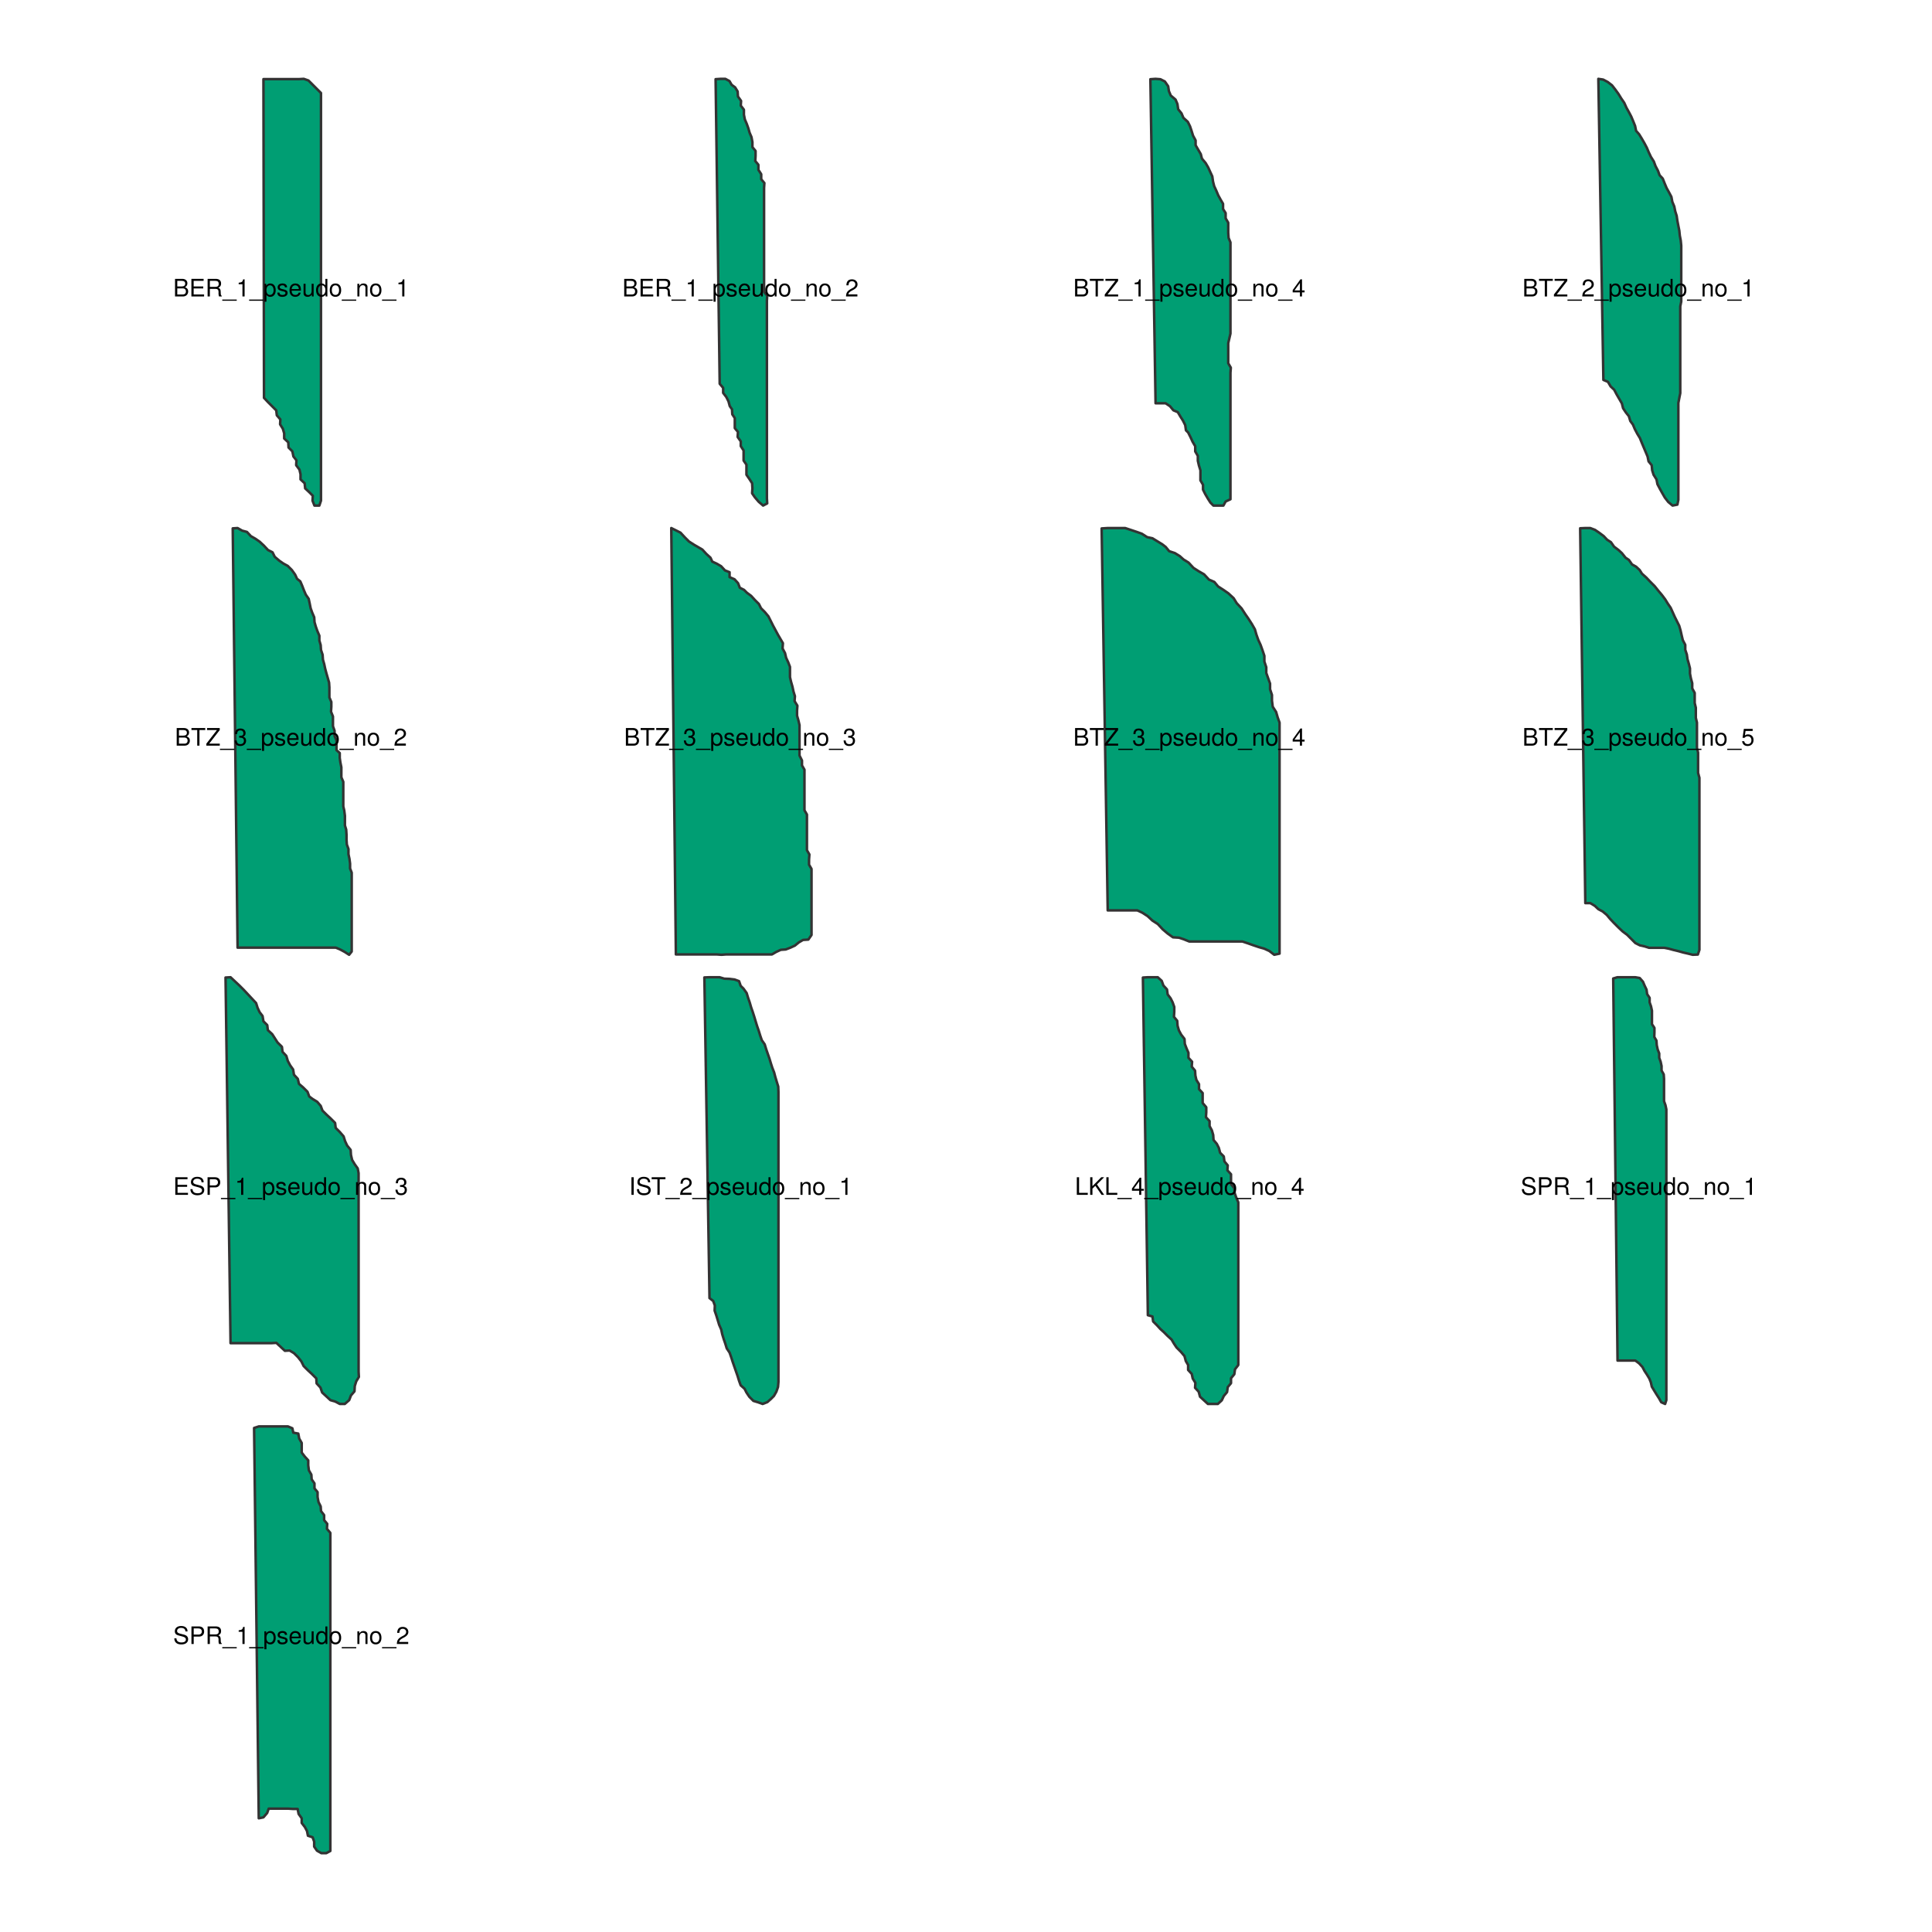 <?xml version="1.0" encoding="UTF-8"?>
<svg xmlns="http://www.w3.org/2000/svg" xmlns:xlink="http://www.w3.org/1999/xlink" width="576pt" height="576pt" viewBox="0 0 576 576" version="1.1">
<defs>
<g>
<symbol overflow="visible" id="glyph0-0">
<path style="stroke:none;" d=""/>
</symbol>
<symbol overflow="visible" id="glyph0-1">
<path style="stroke:none;" d="M 4.484 -1.5 C 4.484 -2.125 4.203 -2.516 3.531 -2.766 C 4 -3 4.25 -3.391 4.25 -3.922 C 4.25 -4.688 3.688 -5.25 2.703 -5.25 L 0.562 -5.25 L 0.562 0 L 2.938 0 C 3.875 0 4.484 -0.641 4.484 -1.5 Z M 3.594 -3.828 C 3.594 -3.297 3.281 -2.984 2.531 -2.984 L 1.234 -2.984 L 1.234 -4.656 L 2.531 -4.656 C 3.281 -4.656 3.594 -4.359 3.594 -3.828 Z M 3.812 -1.484 C 3.812 -0.984 3.516 -0.594 2.875 -0.594 L 1.234 -0.594 L 1.234 -2.406 L 2.875 -2.406 C 3.516 -2.406 3.812 -2 3.812 -1.484 Z M 3.812 -1.484 "/>
</symbol>
<symbol overflow="visible" id="glyph0-2">
<path style="stroke:none;" d="M 4.422 0 L 4.422 -0.594 L 1.312 -0.594 L 1.312 -2.391 L 4.172 -2.391 L 4.172 -2.984 L 1.312 -2.984 L 1.312 -4.656 L 4.281 -4.656 L 4.281 -5.25 L 0.641 -5.25 L 0.641 0 Z M 4.422 0 "/>
</symbol>
<symbol overflow="visible" id="glyph0-3">
<path style="stroke:none;" d="M 4.891 0 L 4.891 -0.172 C 4.641 -0.344 4.578 -0.531 4.578 -1.219 C 4.562 -2.094 4.438 -2.344 3.859 -2.594 C 4.453 -2.875 4.688 -3.25 4.688 -3.844 C 4.688 -4.75 4.125 -5.25 3.094 -5.25 L 0.672 -5.25 L 0.672 0 L 1.344 0 L 1.344 -2.266 L 3.062 -2.266 C 3.656 -2.266 3.938 -1.969 3.938 -1.328 L 3.922 -0.859 C 3.922 -0.531 3.984 -0.219 4.078 0 Z M 3.984 -3.75 C 3.984 -3.141 3.672 -2.859 2.953 -2.859 L 1.344 -2.859 L 1.344 -4.656 L 2.953 -4.656 C 3.703 -4.656 3.984 -4.344 3.984 -3.75 Z M 3.984 -3.75 "/>
</symbol>
<symbol overflow="visible" id="glyph0-4">
<path style="stroke:none;" d="M 4.156 1.281 L 4.156 0.922 L -0.156 0.922 L -0.156 1.281 Z M 4.156 1.281 "/>
</symbol>
<symbol overflow="visible" id="glyph0-5">
<path style="stroke:none;" d="M 2.5 0 L 2.5 -5.109 L 2.078 -5.109 C 1.859 -4.328 1.719 -4.219 0.734 -4.094 L 0.734 -3.641 L 1.859 -3.641 L 1.859 0 Z M 2.5 0 "/>
</symbol>
<symbol overflow="visible" id="glyph0-6">
<path style="stroke:none;" d="M 3.766 -1.844 C 3.766 -3.125 3.141 -3.875 2.141 -3.875 C 1.641 -3.875 1.219 -3.656 0.938 -3.203 L 0.938 -3.781 L 0.391 -3.781 L 0.391 1.562 L 1 1.562 L 1 -0.453 C 1.312 -0.062 1.656 0.109 2.156 0.109 C 3.125 0.109 3.766 -0.641 3.766 -1.844 Z M 3.141 -1.859 C 3.141 -1.016 2.703 -0.453 2.047 -0.453 C 1.406 -0.453 1 -0.969 1 -1.859 C 1 -2.75 1.406 -3.328 2.047 -3.328 C 2.703 -3.328 3.141 -2.766 3.141 -1.859 Z M 3.141 -1.859 "/>
</symbol>
<symbol overflow="visible" id="glyph0-7">
<path style="stroke:none;" d="M 3.312 -1.062 C 3.312 -1.625 2.984 -1.906 2.234 -2.078 L 1.656 -2.219 C 1.172 -2.328 0.969 -2.5 0.969 -2.766 C 0.969 -3.109 1.281 -3.328 1.766 -3.328 C 2.25 -3.328 2.5 -3.125 2.516 -2.719 L 3.156 -2.719 C 3.141 -3.469 2.656 -3.875 1.781 -3.875 C 0.906 -3.875 0.344 -3.422 0.344 -2.734 C 0.344 -2.141 0.641 -1.859 1.531 -1.641 L 2.094 -1.5 C 2.516 -1.406 2.672 -1.281 2.672 -1.016 C 2.672 -0.656 2.328 -0.453 1.797 -0.453 C 1.266 -0.453 0.953 -0.578 0.875 -1.156 L 0.25 -1.156 C 0.281 -0.281 0.766 0.109 1.75 0.109 C 2.703 0.109 3.312 -0.328 3.312 -1.062 Z M 3.312 -1.062 "/>
</symbol>
<symbol overflow="visible" id="glyph0-8">
<path style="stroke:none;" d="M 3.688 -1.719 C 3.688 -2.266 3.656 -2.609 3.547 -2.891 C 3.297 -3.516 2.719 -3.875 2.016 -3.875 C 0.969 -3.875 0.281 -3.109 0.281 -1.859 C 0.281 -0.625 0.938 0.109 2 0.109 C 2.859 0.109 3.469 -0.375 3.609 -1.141 L 3.016 -1.141 C 2.844 -0.641 2.5 -0.453 2.031 -0.453 C 1.391 -0.453 0.922 -0.844 0.922 -1.719 Z M 3.047 -2.25 C 3.047 -2.25 3.047 -2.219 3.047 -2.203 L 0.922 -2.203 C 0.984 -2.875 1.406 -3.328 2.016 -3.328 C 2.594 -3.328 3.047 -2.844 3.047 -2.25 Z M 3.047 -2.25 "/>
</symbol>
<symbol overflow="visible" id="glyph0-9">
<path style="stroke:none;" d="M 3.469 0 L 3.469 -3.781 L 2.875 -3.781 L 2.875 -1.688 C 2.875 -0.922 2.469 -0.422 1.844 -0.422 C 1.375 -0.422 1.062 -0.703 1.062 -1.156 L 1.062 -3.781 L 0.469 -3.781 L 0.469 -0.922 C 0.469 -0.297 0.938 0.109 1.672 0.109 C 2.219 0.109 2.578 -0.094 2.938 -0.578 L 2.938 0 Z M 3.469 0 "/>
</symbol>
<symbol overflow="visible" id="glyph0-10">
<path style="stroke:none;" d="M 3.562 0 L 3.562 -5.25 L 2.969 -5.25 L 2.969 -3.297 C 2.719 -3.688 2.312 -3.875 1.812 -3.875 C 0.828 -3.875 0.188 -3.125 0.188 -1.922 C 0.188 -0.641 0.812 0.109 1.828 0.109 C 2.344 0.109 2.703 -0.094 3.031 -0.547 L 3.031 0 Z M 2.969 -1.875 C 2.969 -1 2.547 -0.453 1.922 -0.453 C 1.25 -0.453 0.812 -1.016 0.812 -1.891 C 0.812 -2.766 1.25 -3.328 1.906 -3.328 C 2.562 -3.328 2.969 -2.75 2.969 -1.875 Z M 2.969 -1.875 "/>
</symbol>
<symbol overflow="visible" id="glyph0-11">
<path style="stroke:none;" d="M 3.672 -1.859 C 3.672 -3.156 3.047 -3.875 1.953 -3.875 C 0.906 -3.875 0.266 -3.156 0.266 -1.891 C 0.266 -0.625 0.891 0.109 1.969 0.109 C 3.031 0.109 3.672 -0.625 3.672 -1.859 Z M 3.047 -1.859 C 3.047 -0.984 2.625 -0.453 1.969 -0.453 C 1.297 -0.453 0.891 -0.969 0.891 -1.891 C 0.891 -2.797 1.297 -3.328 1.969 -3.328 C 2.641 -3.328 3.047 -2.797 3.047 -1.859 Z M 3.047 -1.859 "/>
</symbol>
<symbol overflow="visible" id="glyph0-12">
<path style="stroke:none;" d="M 3.516 0 L 3.516 -2.859 C 3.516 -3.484 3.047 -3.875 2.312 -3.875 C 1.75 -3.875 1.391 -3.672 1.062 -3.141 L 1.062 -3.781 L 0.5 -3.781 L 0.5 0 L 1.109 0 L 1.109 -2.078 C 1.109 -2.859 1.516 -3.359 2.125 -3.359 C 2.609 -3.359 2.906 -3.062 2.906 -2.609 L 2.906 0 Z M 3.516 0 "/>
</symbol>
<symbol overflow="visible" id="glyph0-13">
<path style="stroke:none;" d="M 3.688 -3.609 C 3.688 -4.469 3.016 -5.109 2.047 -5.109 C 1 -5.109 0.391 -4.578 0.359 -3.328 L 1 -3.328 C 1.047 -4.188 1.391 -4.547 2.031 -4.547 C 2.594 -4.547 3.031 -4.141 3.031 -3.594 C 3.031 -3.188 2.797 -2.844 2.344 -2.578 L 1.672 -2.219 C 0.609 -1.609 0.297 -1.125 0.25 0 L 3.641 0 L 3.641 -0.625 L 0.953 -0.625 C 1.016 -1.047 1.25 -1.312 1.875 -1.672 L 2.594 -2.062 C 3.312 -2.453 3.688 -2.984 3.688 -3.609 Z M 3.688 -3.609 "/>
</symbol>
<symbol overflow="visible" id="glyph0-14">
<path style="stroke:none;" d="M 4.266 -4.656 L 4.266 -5.25 L 0.156 -5.25 L 0.156 -4.656 L 1.875 -4.656 L 1.875 0 L 2.547 0 L 2.547 -4.656 Z M 4.266 -4.656 "/>
</symbol>
<symbol overflow="visible" id="glyph0-15">
<path style="stroke:none;" d="M 4.203 0 L 4.203 -0.594 L 1.047 -0.594 L 4.188 -4.641 L 4.188 -5.25 L 0.406 -5.25 L 0.406 -4.656 L 3.359 -4.656 L 0.203 -0.594 L 0.203 0 Z M 4.203 0 "/>
</symbol>
<symbol overflow="visible" id="glyph0-16">
<path style="stroke:none;" d="M 3.75 -1.219 L 3.75 -1.797 L 2.984 -1.797 L 2.984 -5.109 L 2.516 -5.109 L 0.203 -1.891 L 0.203 -1.219 L 2.359 -1.219 L 2.359 0 L 2.984 0 L 2.984 -1.219 Z M 2.359 -1.797 L 0.75 -1.797 L 2.359 -4.031 Z M 2.359 -1.797 "/>
</symbol>
<symbol overflow="visible" id="glyph0-17">
<path style="stroke:none;" d="M 3.641 -1.484 C 3.641 -2.109 3.391 -2.469 2.781 -2.672 C 3.25 -2.859 3.5 -3.188 3.5 -3.703 C 3.5 -4.578 2.906 -5.109 1.938 -5.109 C 0.906 -5.109 0.359 -4.547 0.344 -3.453 L 0.969 -3.453 C 0.984 -4.219 1.297 -4.547 1.938 -4.547 C 2.5 -4.547 2.844 -4.219 2.844 -3.688 C 2.844 -3.141 2.609 -2.906 1.594 -2.906 L 1.594 -2.375 L 1.938 -2.375 C 2.641 -2.375 3 -2.047 3 -1.484 C 3 -0.828 2.594 -0.453 1.938 -0.453 C 1.25 -0.453 0.906 -0.797 0.859 -1.547 L 0.234 -1.547 C 0.312 -0.406 0.875 0.109 1.922 0.109 C 2.969 0.109 3.641 -0.516 3.641 -1.484 Z M 3.641 -1.484 "/>
</symbol>
<symbol overflow="visible" id="glyph0-18">
<path style="stroke:none;" d="M 3.688 -1.688 C 3.688 -2.703 3.031 -3.359 2.047 -3.359 C 1.688 -3.359 1.391 -3.266 1.109 -3.047 L 1.297 -4.375 L 3.422 -4.375 L 3.422 -5 L 0.797 -5 L 0.406 -2.328 L 1 -2.328 C 1.297 -2.672 1.531 -2.797 1.938 -2.797 C 2.609 -2.797 3.047 -2.359 3.047 -1.609 C 3.047 -0.875 2.625 -0.453 1.938 -0.453 C 1.375 -0.453 1.031 -0.734 0.891 -1.312 L 0.25 -1.312 C 0.469 -0.297 1.031 0.109 1.938 0.109 C 2.969 0.109 3.688 -0.609 3.688 -1.688 Z M 3.688 -1.688 "/>
</symbol>
<symbol overflow="visible" id="glyph0-19">
<path style="stroke:none;" d="M 4.469 -1.438 C 4.469 -2.094 4.062 -2.562 3.359 -2.766 L 2.031 -3.109 C 1.406 -3.281 1.172 -3.484 1.172 -3.891 C 1.172 -4.422 1.641 -4.812 2.344 -4.812 C 3.188 -4.812 3.656 -4.438 3.656 -3.75 L 4.297 -3.75 C 4.297 -4.781 3.578 -5.375 2.375 -5.375 C 1.219 -5.375 0.5 -4.75 0.5 -3.797 C 0.5 -3.156 0.844 -2.75 1.531 -2.578 L 2.844 -2.219 C 3.5 -2.047 3.797 -1.781 3.797 -1.375 C 3.797 -0.797 3.375 -0.469 2.469 -0.469 C 1.469 -0.469 0.984 -0.953 0.984 -1.703 L 0.344 -1.703 C 0.344 -0.469 1.188 0.125 2.422 0.125 C 3.75 0.125 4.469 -0.5 4.469 -1.438 Z M 4.469 -1.438 "/>
</symbol>
<symbol overflow="visible" id="glyph0-20">
<path style="stroke:none;" d="M 4.438 -3.703 C 4.438 -4.703 3.859 -5.25 2.828 -5.25 L 0.656 -5.25 L 0.656 0 L 1.328 0 L 1.328 -2.219 L 2.969 -2.219 C 3.844 -2.219 4.438 -2.844 4.438 -3.703 Z M 3.75 -3.734 C 3.75 -3.156 3.359 -2.812 2.719 -2.812 L 1.328 -2.812 L 1.328 -4.656 L 2.719 -4.656 C 3.359 -4.656 3.75 -4.312 3.75 -3.734 Z M 3.75 -3.734 "/>
</symbol>
<symbol overflow="visible" id="glyph0-21">
<path style="stroke:none;" d="M 1.391 0 L 1.391 -5.25 L 0.719 -5.25 L 0.719 0 Z M 1.391 0 "/>
</symbol>
<symbol overflow="visible" id="glyph0-22">
<path style="stroke:none;" d="M 3.844 0 L 3.844 -0.594 L 1.25 -0.594 L 1.25 -5.25 L 0.578 -5.25 L 0.578 0 Z M 3.844 0 "/>
</symbol>
<symbol overflow="visible" id="glyph0-23">
<path style="stroke:none;" d="M 4.734 0 L 2.578 -3.109 L 4.719 -5.25 L 3.859 -5.25 L 1.234 -2.594 L 1.234 -5.25 L 0.562 -5.25 L 0.562 0 L 1.234 0 L 1.234 -1.844 L 2.094 -2.688 L 3.953 0 Z M 4.734 0 "/>
</symbol>
</g>
</defs>
<g id="surface32034">
<rect x="0" y="0" width="576" height="576" style="fill:rgb(100%,100%,100%);fill-opacity:1;stroke:none;"/>
<path style="fill-rule:nonzero;fill:rgb(0%,61.961%,45.098%);fill-opacity:1;stroke-width:0.75;stroke-linecap:round;stroke-linejoin:round;stroke:rgb(20%,20%,20%);stroke-opacity:1;stroke-miterlimit:10;" d="M 78.543 23.59 L 89.031 23.59 L 90.574 23.508 L 91.957 23.996 L 95.695 27.734 L 95.695 149.27 L 95.207 150.73 L 93.746 150.73 L 93.176 149.27 L 93.258 147.805 L 92.039 146.586 L 90.98 145.609 L 90.82 144.066 L 89.598 142.93 L 89.598 141.383 L 89.273 140 L 88.297 138.699 L 88.379 137.238 L 87.484 136.098 L 87.16 134.555 L 86.023 133.418 L 85.941 131.871 L 84.723 130.734 L 84.723 129.188 L 84.316 127.809 L 83.504 126.508 L 83.582 125.043 L 82.527 123.824 L 82.363 122.359 L 79.926 119.922 L 78.707 118.621 Z M 78.543 23.59 "/>
<path style="fill-rule:nonzero;fill:rgb(0%,61.961%,45.098%);fill-opacity:1;stroke-width:0.75;stroke-linecap:round;stroke-linejoin:round;stroke:rgb(20%,20%,20%);stroke-opacity:1;stroke-miterlimit:10;" d="M 213.348 23.602 L 214.848 23.508 L 216.254 23.508 L 217.477 24.164 L 218.133 25.289 L 219.164 26.043 L 219.914 27.262 L 220.008 28.762 L 220.945 30.074 L 220.852 31.484 L 221.789 32.703 L 221.789 34.203 L 222.07 35.609 L 222.637 36.926 L 223.105 38.238 L 223.48 39.551 L 224.043 40.867 L 224.324 42.367 L 224.324 43.867 L 225.262 44.992 L 225.262 46.496 L 225.168 47.996 L 226.105 49.121 L 226.105 50.621 L 226.949 51.938 L 226.949 53.438 L 227.891 54.562 L 227.797 56.066 L 227.797 87.027 L 228.734 88.152 L 228.641 89.652 L 228.641 148.574 L 228.734 150.074 L 227.516 150.73 L 226.199 149.605 L 225.074 148.293 L 224.23 147.074 L 224.324 145.57 L 224.23 144.07 L 223.387 142.758 L 222.543 141.539 L 222.543 138.535 L 221.695 137.316 L 221.695 134.312 L 220.852 133 L 220.852 131.594 L 219.914 130.277 L 220.008 128.777 L 219.07 127.652 L 219.07 124.648 L 218.32 123.523 L 218.227 122.023 L 217.57 121.082 L 217.191 119.676 L 216.535 118.363 L 215.598 117.145 L 215.598 115.641 L 214.566 114.422 Z M 213.348 23.602 "/>
<path style="fill-rule:nonzero;fill:rgb(0%,61.961%,45.098%);fill-opacity:1;stroke-width:0.75;stroke-linecap:round;stroke-linejoin:round;stroke:rgb(20%,20%,20%);stroke-opacity:1;stroke-miterlimit:10;" d="M 342.969 23.617 L 344.516 23.508 L 345.953 23.617 L 347.277 24.281 L 348.273 25.719 L 348.492 27.156 L 349.047 28.48 L 350.484 29.699 L 351.035 31.023 L 351.258 32.57 L 352.25 33.789 L 352.805 35.113 L 354.133 36.328 L 354.793 37.656 L 355.238 38.984 L 355.68 40.418 L 356.453 41.855 L 356.453 43.293 L 357.227 44.621 L 358 45.945 L 358.332 47.273 L 359.438 48.598 L 360.211 49.926 L 360.762 51.141 L 361.426 52.578 L 361.648 54.125 L 361.98 55.453 L 362.641 56.891 L 363.195 58.215 L 363.859 59.43 L 364.633 60.758 L 364.633 62.305 L 365.406 63.52 L 365.406 65.07 L 366.18 66.395 L 366.18 69.379 L 366.289 70.926 L 366.844 72.254 L 366.844 99.445 L 366.512 100.883 L 366.18 102.316 L 366.18 108.289 L 366.953 109.613 L 366.844 111.16 L 366.844 148.852 L 365.406 149.516 L 364.742 150.73 L 361.758 150.73 L 360.875 149.848 L 360.102 148.633 L 359.324 147.305 L 358.664 145.98 L 358.664 144.543 L 357.891 143.215 L 357.891 140.23 L 357.445 138.793 L 357.117 137.359 L 357.117 135.922 L 356.34 134.594 L 356.34 133.047 L 355.566 131.719 L 354.906 130.285 L 354.242 128.957 L 353.578 128.293 L 353.355 126.746 L 352.695 125.418 L 351.922 124.203 L 351.148 122.879 L 349.82 122.324 L 348.824 121.109 L 347.5 120.227 L 344.516 120.227 Z M 342.969 23.617 "/>
<path style="fill-rule:nonzero;fill:rgb(0%,61.961%,45.098%);fill-opacity:1;stroke-width:0.75;stroke-linecap:round;stroke-linejoin:round;stroke:rgb(20%,20%,20%);stroke-opacity:1;stroke-miterlimit:10;" d="M 476.523 23.508 L 477.957 23.723 L 479.316 24.438 L 480.605 25.441 L 481.609 26.73 L 482.539 28.02 L 483.328 29.309 L 484.258 30.672 L 484.902 32.105 L 485.621 33.395 L 486.336 34.754 L 486.91 36.117 L 487.484 37.547 L 487.77 38.98 L 488.699 40.055 L 489.488 41.344 L 490.277 42.707 L 490.992 44.066 L 491.566 45.43 L 492.211 46.789 L 493.07 48.152 L 493.57 49.512 L 494.289 50.871 L 494.789 52.234 L 495.723 53.238 L 496.293 54.668 L 496.867 56.031 L 497.582 57.32 L 498.301 58.68 L 498.586 60.184 L 499.16 61.547 L 499.445 62.98 L 499.875 64.34 L 500.09 65.844 L 500.379 67.348 L 500.664 68.781 L 500.809 70.215 L 501.094 71.719 L 501.238 73.223 L 501.238 89.914 L 500.949 91.348 L 500.949 117.207 L 500.664 118.641 L 500.379 120.145 L 500.379 149.012 L 500.09 150.445 L 498.656 150.73 L 497.367 149.656 L 496.367 148.367 L 495.578 147.008 L 494.863 145.719 L 494.145 144.355 L 493.859 142.922 L 493 141.562 L 492.57 140.203 L 492.426 138.699 L 491.496 137.551 L 491.207 136.117 L 490.637 134.758 L 490.062 133.395 L 489.488 132.035 L 488.914 130.602 L 488.129 129.312 L 487.41 127.953 L 486.84 126.59 L 486.051 125.516 L 485.621 124.082 L 484.762 123.008 L 483.902 121.719 L 483.543 120.285 L 482.754 118.926 L 481.969 117.566 L 481.25 116.203 L 480.176 115.199 L 479.387 113.84 L 478.027 113.266 Z M 476.523 23.508 "/>
<path style="fill-rule:nonzero;fill:rgb(0%,61.961%,45.098%);fill-opacity:1;stroke-width:0.75;stroke-linecap:round;stroke-linejoin:round;stroke:rgb(20%,20%,20%);stroke-opacity:1;stroke-miterlimit:10;" d="M 69.387 157.523 L 70.832 157.43 L 72.18 158.199 L 73.625 158.586 L 74.781 159.836 L 76.133 160.609 L 77.387 161.477 L 78.734 162.73 L 79.891 163.98 L 81.242 164.656 L 81.914 166.008 L 83.266 167.164 L 84.52 168.031 L 85.77 168.703 L 87.023 169.957 L 87.988 171.309 L 88.566 172.559 L 89.531 173.332 L 90.109 174.68 L 90.59 175.934 L 91.168 177.281 L 92.035 178.535 L 92.324 179.887 L 92.613 181.332 L 93.094 182.68 L 93.676 184.031 L 93.77 185.477 L 94.156 186.824 L 94.637 188.172 L 95.215 189.523 L 95.215 190.969 L 95.602 192.316 L 95.699 193.766 L 96.18 195.211 L 96.277 196.656 L 96.66 198.004 L 96.949 199.355 L 97.336 200.801 L 97.723 202.148 L 98.109 203.5 L 98.203 204.945 L 98.203 207.934 L 98.781 209.281 L 98.781 210.727 L 98.688 212.172 L 99.266 213.617 L 99.266 216.512 L 99.746 217.859 L 99.746 219.402 L 100.324 220.75 L 100.324 223.641 L 101.289 224.508 L 101.289 225.957 L 101.48 227.305 L 101.77 228.75 L 101.77 231.738 L 102.348 233.086 L 102.348 240.414 L 102.637 241.664 L 102.832 243.207 L 102.832 246.098 L 103.215 247.352 L 103.312 248.895 L 103.312 250.34 L 103.41 251.785 L 103.891 253.137 L 103.891 254.676 L 104.18 256.027 L 104.371 257.473 L 104.371 258.918 L 104.855 260.172 L 104.855 283.688 L 104.082 284.652 L 102.734 283.785 L 101.48 283.109 L 100.133 282.531 L 70.832 282.531 Z M 69.387 157.523 "/>
<path style="fill-rule:nonzero;fill:rgb(0%,61.961%,45.098%);fill-opacity:1;stroke-width:0.75;stroke-linecap:round;stroke-linejoin:round;stroke:rgb(20%,20%,20%);stroke-opacity:1;stroke-miterlimit:10;" d="M 200.133 157.43 L 201.398 158.059 L 202.871 158.797 L 204.137 160.168 L 205.398 161.43 L 206.875 162.379 L 208.137 163.113 L 209.402 163.852 L 210.562 165.117 L 211.824 166.273 L 212.352 167.434 L 213.719 168.066 L 214.984 168.801 L 216.145 170.066 L 217.512 170.594 L 217.512 172.066 L 218.984 172.699 L 220.039 173.859 L 220.566 175.227 L 221.828 175.859 L 222.672 176.703 L 223.938 177.648 L 225.094 178.914 L 226.254 180.07 L 226.887 181.336 L 228.043 182.492 L 229.098 183.758 L 229.73 185.02 L 230.465 186.496 L 231.203 187.863 L 231.941 189.234 L 232.676 190.496 L 233.414 191.762 L 233.309 193.34 L 234.047 194.711 L 234.363 196.078 L 234.996 197.449 L 235.52 198.816 L 235.52 201.871 L 235.836 203.242 L 236.258 204.715 L 236.574 206.191 L 236.996 207.559 L 236.891 209.035 L 237.734 210.402 L 237.629 211.879 L 237.629 213.352 L 238.051 214.828 L 238.363 216.195 L 238.363 225.254 L 239.102 226.727 L 239.102 228.203 L 239.84 229.465 L 239.84 241.578 L 240.578 242.84 L 240.578 253.477 L 241.312 254.742 L 241.207 256.32 L 241.207 257.797 L 241.945 259.059 L 241.945 278.754 L 240.996 280.125 L 239.418 280.23 L 238.152 280.965 L 236.996 281.914 L 235.625 282.547 L 234.258 283.07 L 232.781 283.176 L 231.414 283.809 L 230.148 284.547 L 216.562 284.547 L 215.09 284.652 L 213.613 284.547 L 201.504 284.547 Z M 200.133 157.43 "/>
<path style="fill-rule:nonzero;fill:rgb(0%,61.961%,45.098%);fill-opacity:1;stroke-width:0.75;stroke-linecap:round;stroke-linejoin:round;stroke:rgb(20%,20%,20%);stroke-opacity:1;stroke-miterlimit:10;" d="M 328.441 157.543 L 330.25 157.43 L 335.453 157.43 L 337.148 157.992 L 338.844 158.559 L 340.43 159.125 L 342.012 160.141 L 343.594 160.48 L 345.066 161.387 L 346.535 162.289 L 347.555 163.082 L 348.57 164.328 L 350.266 164.891 L 351.738 165.797 L 352.867 166.812 L 354.34 167.719 L 355.809 169.301 L 357.391 170.32 L 358.977 171.227 L 360.445 172.809 L 362.027 173.488 L 363.16 174.844 L 364.742 175.863 L 366.211 176.879 L 367.797 178.348 L 368.699 179.82 L 370.172 181.402 L 371.188 182.984 L 372.207 184.457 L 373.223 186.039 L 374.129 187.621 L 374.582 189.207 L 375.145 190.789 L 375.824 192.258 L 376.391 193.844 L 376.957 195.539 L 376.957 197.234 L 377.52 198.93 L 377.52 200.629 L 378.652 203.793 L 378.652 205.492 L 379.219 207.188 L 379.219 208.883 L 379.445 210.691 L 380.461 212.277 L 380.914 213.859 L 381.48 215.441 L 381.48 284.312 L 379.895 284.652 L 378.426 283.52 L 376.957 282.844 L 375.371 282.391 L 373.676 281.824 L 372.094 281.258 L 370.398 280.695 L 354.562 280.695 L 352.867 280.016 L 351.512 279.562 L 349.703 279.449 L 348.117 278.32 L 346.648 277.074 L 345.18 275.492 L 343.594 274.473 L 342.125 273.117 L 340.543 272.098 L 339.07 271.422 L 330.25 271.422 Z M 328.441 157.543 "/>
<path style="fill-rule:nonzero;fill:rgb(0%,61.961%,45.098%);fill-opacity:1;stroke-width:0.75;stroke-linecap:round;stroke-linejoin:round;stroke:rgb(20%,20%,20%);stroke-opacity:1;stroke-miterlimit:10;" d="M 471.102 157.496 L 472.641 157.43 L 474.117 157.43 L 475.52 157.965 L 476.793 158.836 L 478.133 159.84 L 479.137 160.91 L 480.277 161.645 L 481.215 162.984 L 482.551 163.988 L 483.559 164.926 L 484.629 166.266 L 485.633 166.938 L 486.57 168.277 L 487.773 168.945 L 488.848 169.949 L 489.516 171.02 L 490.855 172.227 L 492.062 173.5 L 493.332 174.77 L 494.402 176.109 L 495.477 177.383 L 496.48 178.723 L 497.215 179.926 L 498.086 181.199 L 498.691 182.539 L 499.293 183.879 L 499.961 185.215 L 500.633 186.555 L 501.035 187.961 L 501.367 189.434 L 501.703 190.84 L 502.438 192.246 L 502.438 193.719 L 502.906 195.125 L 503.109 196.531 L 503.512 197.938 L 503.844 199.277 L 503.844 200.816 L 504.113 202.223 L 504.516 203.699 L 504.516 205.238 L 505.25 206.578 L 505.25 209.59 L 505.586 210.996 L 505.586 214.008 L 505.922 215.414 L 505.922 222.98 L 506.258 224.387 L 506.258 230.414 L 506.656 231.887 L 506.656 283.18 L 506.188 284.586 L 504.648 284.652 L 503.309 284.316 L 501.836 283.98 L 500.43 283.582 L 499.023 283.246 L 497.551 282.844 L 496.211 282.578 L 491.66 282.578 L 490.387 282.176 L 488.914 281.84 L 487.574 281.172 L 486.301 279.898 L 485.098 278.691 L 483.758 277.688 L 482.484 276.484 L 481.215 275.211 L 480.008 273.938 L 479.07 272.801 L 477.797 271.73 L 476.527 271.059 L 475.453 270.055 L 474.117 269.25 L 472.641 269.25 Z M 471.102 157.496 "/>
<path style="fill-rule:nonzero;fill:rgb(0%,61.961%,45.098%);fill-opacity:1;stroke-width:0.75;stroke-linecap:round;stroke-linejoin:round;stroke:rgb(20%,20%,20%);stroke-opacity:1;stroke-miterlimit:10;" d="M 67.242 291.438 L 68.734 291.348 L 71.359 293.801 L 72.672 295.113 L 73.984 296.516 L 75.211 297.828 L 76.352 299.055 L 76.789 300.453 L 77.402 301.77 L 78.277 302.906 L 78.539 304.48 L 79.676 305.621 L 79.852 307.109 L 81.164 308.336 L 81.953 309.559 L 82.742 310.785 L 84.055 312.098 L 84.23 313.59 L 85.367 314.812 L 85.805 316.301 L 86.508 317.617 L 87.383 318.84 L 87.645 320.418 L 88.785 321.645 L 89.133 323.133 L 90.445 324.27 L 91.672 325.496 L 92.199 326.898 L 93.25 327.684 L 94.562 328.473 L 95.613 329.699 L 96.137 331.102 L 97.363 332.324 L 98.59 333.465 L 99.902 334.777 L 100.078 336.266 L 101.305 337.492 L 102.441 338.805 L 102.879 340.207 L 103.492 341.52 L 104.543 342.832 L 104.633 344.32 L 104.98 345.809 L 105.77 347.125 L 106.645 348.348 L 106.91 349.75 L 106.91 408.941 L 106.996 410.516 L 106.207 411.828 L 105.77 413.23 L 105.684 414.809 L 104.633 416.031 L 104.105 417.434 L 102.793 418.57 L 101.305 418.57 L 99.992 417.871 L 98.504 417.434 L 97.277 416.297 L 96.051 415.156 L 95.527 413.668 L 94.387 412.441 L 94.301 410.953 L 92.988 409.641 L 91.762 408.504 L 90.535 407.277 L 89.836 405.875 L 88.871 404.648 L 87.645 403.426 L 86.332 402.637 L 84.93 402.723 L 83.707 401.586 L 82.391 400.359 L 80.902 400.445 L 68.734 400.445 Z M 67.242 291.438 "/>
<path style="fill-rule:nonzero;fill:rgb(0%,61.961%,45.098%);fill-opacity:1;stroke-width:0.75;stroke-linecap:round;stroke-linejoin:round;stroke:rgb(20%,20%,20%);stroke-opacity:1;stroke-miterlimit:10;" d="M 210 291.41 L 211.527 291.348 L 214.527 291.348 L 215.934 291.777 L 217.461 291.836 L 218.992 292.02 L 220.336 292.512 L 220.824 293.918 L 221.684 294.773 L 222.602 296.059 L 223.027 297.465 L 223.516 298.871 L 223.945 300.34 L 224.434 301.746 L 224.863 303.09 L 225.289 304.5 L 225.719 305.906 L 226.207 307.312 L 226.637 308.719 L 227.125 310.125 L 227.98 311.348 L 228.41 312.758 L 228.898 314.164 L 229.391 315.57 L 229.816 316.977 L 230.246 318.32 L 230.797 319.73 L 231.164 321.137 L 231.59 322.543 L 232.02 323.949 L 232.082 325.477 L 232.082 412.027 L 231.957 413.496 L 231.469 414.902 L 230.734 416.188 L 229.816 417.105 L 228.777 418.023 L 227.371 418.57 L 226.023 418.082 L 224.617 417.656 L 223.395 416.43 L 222.539 415.148 L 221.988 414.047 L 220.824 413.008 L 220.336 411.66 L 219.91 410.254 L 219.418 408.848 L 218.93 407.441 L 218.441 406.031 L 218.012 404.688 L 217.523 403.281 L 216.668 401.996 L 216.238 400.59 L 215.75 399.184 L 215.32 397.777 L 215.016 396.367 L 214.402 394.961 L 213.977 393.555 L 213.547 392.148 L 213.059 390.742 L 213.117 389.211 L 212.629 387.867 L 211.527 387.012 Z M 210 291.41 "/>
<path style="fill-rule:nonzero;fill:rgb(0%,61.961%,45.098%);fill-opacity:1;stroke-width:0.75;stroke-linecap:round;stroke-linejoin:round;stroke:rgb(20%,20%,20%);stroke-opacity:1;stroke-miterlimit:10;" d="M 340.742 291.445 L 342.219 291.348 L 345.168 291.348 L 346.352 292.43 L 346.844 293.809 L 347.926 294.988 L 348.121 296.465 L 349.008 297.645 L 349.598 298.824 L 350.09 300.203 L 350.09 301.68 L 349.992 303.156 L 350.977 304.336 L 351.074 305.812 L 351.469 307.191 L 352.156 308.469 L 353.141 309.746 L 353.238 311.223 L 353.73 312.504 L 354.32 313.879 L 354.32 315.355 L 355.402 316.535 L 355.305 318.012 L 356.289 319.195 L 356.387 320.668 L 356.684 321.949 L 357.469 323.227 L 357.469 324.703 L 358.551 325.883 L 358.551 328.836 L 359.633 330.117 L 359.633 331.59 L 359.535 333.066 L 360.617 334.246 L 360.617 335.723 L 361.305 337.004 L 361.699 338.379 L 361.797 339.855 L 362.781 341.039 L 363.371 342.219 L 363.766 343.695 L 364.848 344.777 L 365.047 346.254 L 366.031 347.434 L 365.93 348.91 L 367.012 350.09 L 367.012 353.043 L 367.996 354.223 L 368.094 355.699 L 368.586 357.074 L 369.18 358.453 L 369.18 406.961 L 368.195 408.242 L 367.996 409.715 L 367.012 410.898 L 367.012 412.375 L 366.031 413.555 L 365.832 415.031 L 364.848 416.211 L 364.258 417.488 L 363.078 418.57 L 360.125 418.57 L 357.766 416.406 L 357.371 414.93 L 356.289 413.75 L 356.387 412.273 L 355.598 410.996 L 355.305 409.617 L 354.223 408.438 L 354.223 406.961 L 353.535 405.781 L 353.141 404.305 L 352.059 403.027 L 350.777 401.746 L 349.992 400.566 L 349.301 399.387 L 348.121 398.305 L 346.941 397.121 L 345.957 396.238 L 344.973 395.152 L 343.793 393.973 L 343.594 392.496 L 342.219 392.105 Z M 340.742 291.445 "/>
<path style="fill-rule:nonzero;fill:rgb(0%,61.961%,45.098%);fill-opacity:1;stroke-width:0.75;stroke-linecap:round;stroke-linejoin:round;stroke:rgb(20%,20%,20%);stroke-opacity:1;stroke-miterlimit:10;" d="M 480.957 291.719 L 482.203 291.348 L 487.516 291.348 L 488.855 291.578 L 489.828 292.688 L 490.336 293.891 L 490.891 295.043 L 491.074 296.383 L 491.812 297.492 L 491.812 298.832 L 492.23 300.031 L 492.508 301.328 L 492.508 305.344 L 493.246 306.453 L 493.246 307.793 L 493.199 309.133 L 493.848 310.242 L 493.938 311.582 L 494.215 312.875 L 494.676 314.078 L 494.676 315.371 L 495.094 316.523 L 495.371 317.816 L 495.371 319.156 L 496.016 320.312 L 496.109 321.652 L 496.109 328.305 L 496.527 329.461 L 496.801 330.754 L 496.801 417.418 L 496.434 418.57 L 495.277 418.062 L 494.633 416.91 L 493.891 415.754 L 493.152 414.555 L 492.461 413.398 L 492.184 412.152 L 491.723 410.996 L 491.027 409.84 L 490.289 408.73 L 489.688 407.578 L 488.672 406.469 L 487.562 405.637 L 482.25 405.637 Z M 480.957 291.719 "/>
<path style="fill-rule:nonzero;fill:rgb(0%,61.961%,45.098%);fill-opacity:1;stroke-width:0.75;stroke-linecap:round;stroke-linejoin:round;stroke:rgb(20%,20%,20%);stroke-opacity:1;stroke-miterlimit:10;" d="M 75.754 425.73 L 77.145 425.27 L 85.867 425.27 L 87.168 425.824 L 87.445 427.125 L 88.93 427.402 L 89.207 428.887 L 89.949 430.188 L 89.949 433.062 L 90.879 434.27 L 91.898 435.383 L 91.898 436.867 L 92.086 438.352 L 92.828 439.652 L 92.918 441.043 L 93.754 442.25 L 93.754 443.734 L 94.684 444.848 L 94.684 446.332 L 94.961 447.816 L 95.609 449.117 L 95.703 450.508 L 96.633 451.715 L 96.633 453.199 L 97.559 454.312 L 97.469 455.797 L 98.488 457.004 L 98.488 551.844 L 97.281 552.492 L 95.797 552.492 L 94.496 551.75 L 93.664 550.543 L 93.664 549.059 L 93.199 547.758 L 91.805 547.297 L 91.527 545.902 L 90.879 544.695 L 89.949 543.492 L 89.949 542.098 L 89.023 540.801 L 88.742 539.316 L 87.352 539.316 L 85.961 539.223 L 80.113 539.223 L 79.648 540.52 L 78.535 541.82 L 77.145 542.098 Z M 75.754 425.73 "/>
<g style="fill:rgb(0%,0%,0%);fill-opacity:1;">
  <use xlink:href="#glyph0-1" x="51.621" y="88.386"/>
  <use xlink:href="#glyph0-2" x="56.423" y="88.386"/>
  <use xlink:href="#glyph0-3" x="61.225" y="88.386"/>
  <use xlink:href="#glyph0-4" x="66.423" y="88.386"/>
  <use xlink:href="#glyph0-5" x="70.426" y="88.386"/>
  <use xlink:href="#glyph0-4" x="74.429" y="88.386"/>
  <use xlink:href="#glyph0-6" x="78.432" y="88.386"/>
  <use xlink:href="#glyph0-7" x="82.435" y="88.386"/>
  <use xlink:href="#glyph0-8" x="86.034" y="88.386"/>
  <use xlink:href="#glyph0-9" x="90.037" y="88.386"/>
  <use xlink:href="#glyph0-10" x="94.04" y="88.386"/>
  <use xlink:href="#glyph0-11" x="98.043" y="88.386"/>
  <use xlink:href="#glyph0-4" x="102.046" y="88.386"/>
  <use xlink:href="#glyph0-12" x="106.049" y="88.386"/>
  <use xlink:href="#glyph0-11" x="110.052" y="88.386"/>
  <use xlink:href="#glyph0-4" x="114.055" y="88.386"/>
  <use xlink:href="#glyph0-5" x="118.058" y="88.386"/>
</g>
<g style="fill:rgb(0%,0%,0%);fill-opacity:1;">
  <use xlink:href="#glyph0-1" x="185.539" y="88.386"/>
  <use xlink:href="#glyph0-2" x="190.341" y="88.386"/>
  <use xlink:href="#glyph0-3" x="195.143" y="88.386"/>
  <use xlink:href="#glyph0-4" x="200.341" y="88.386"/>
  <use xlink:href="#glyph0-5" x="204.344" y="88.386"/>
  <use xlink:href="#glyph0-4" x="208.347" y="88.386"/>
  <use xlink:href="#glyph0-6" x="212.35" y="88.386"/>
  <use xlink:href="#glyph0-7" x="216.353" y="88.386"/>
  <use xlink:href="#glyph0-8" x="219.952" y="88.386"/>
  <use xlink:href="#glyph0-9" x="223.955" y="88.386"/>
  <use xlink:href="#glyph0-10" x="227.958" y="88.386"/>
  <use xlink:href="#glyph0-11" x="231.961" y="88.386"/>
  <use xlink:href="#glyph0-4" x="235.964" y="88.386"/>
  <use xlink:href="#glyph0-12" x="239.967" y="88.386"/>
  <use xlink:href="#glyph0-11" x="243.97" y="88.386"/>
  <use xlink:href="#glyph0-4" x="247.973" y="88.386"/>
  <use xlink:href="#glyph0-13" x="251.976" y="88.386"/>
</g>
<g style="fill:rgb(0%,0%,0%);fill-opacity:1;">
  <use xlink:href="#glyph0-1" x="319.961" y="88.386"/>
  <use xlink:href="#glyph0-14" x="324.763" y="88.386"/>
  <use xlink:href="#glyph0-15" x="329.161" y="88.386"/>
  <use xlink:href="#glyph0-4" x="333.56" y="88.386"/>
  <use xlink:href="#glyph0-5" x="337.562" y="88.386"/>
  <use xlink:href="#glyph0-4" x="341.565" y="88.386"/>
  <use xlink:href="#glyph0-6" x="345.568" y="88.386"/>
  <use xlink:href="#glyph0-7" x="349.571" y="88.386"/>
  <use xlink:href="#glyph0-8" x="353.171" y="88.386"/>
  <use xlink:href="#glyph0-9" x="357.174" y="88.386"/>
  <use xlink:href="#glyph0-10" x="361.177" y="88.386"/>
  <use xlink:href="#glyph0-11" x="365.18" y="88.386"/>
  <use xlink:href="#glyph0-4" x="369.183" y="88.386"/>
  <use xlink:href="#glyph0-12" x="373.186" y="88.386"/>
  <use xlink:href="#glyph0-11" x="377.188" y="88.386"/>
  <use xlink:href="#glyph0-4" x="381.191" y="88.386"/>
  <use xlink:href="#glyph0-16" x="385.194" y="88.386"/>
</g>
<g style="fill:rgb(0%,0%,0%);fill-opacity:1;">
  <use xlink:href="#glyph0-1" x="453.879" y="88.386"/>
  <use xlink:href="#glyph0-14" x="458.681" y="88.386"/>
  <use xlink:href="#glyph0-15" x="463.079" y="88.386"/>
  <use xlink:href="#glyph0-4" x="467.478" y="88.386"/>
  <use xlink:href="#glyph0-13" x="471.48" y="88.386"/>
  <use xlink:href="#glyph0-4" x="475.483" y="88.386"/>
  <use xlink:href="#glyph0-6" x="479.486" y="88.386"/>
  <use xlink:href="#glyph0-7" x="483.489" y="88.386"/>
  <use xlink:href="#glyph0-8" x="487.089" y="88.386"/>
  <use xlink:href="#glyph0-9" x="491.092" y="88.386"/>
  <use xlink:href="#glyph0-10" x="495.095" y="88.386"/>
  <use xlink:href="#glyph0-11" x="499.098" y="88.386"/>
  <use xlink:href="#glyph0-4" x="503.101" y="88.386"/>
  <use xlink:href="#glyph0-12" x="507.104" y="88.386"/>
  <use xlink:href="#glyph0-11" x="511.106" y="88.386"/>
  <use xlink:href="#glyph0-4" x="515.109" y="88.386"/>
  <use xlink:href="#glyph0-5" x="519.112" y="88.386"/>
</g>
<g style="fill:rgb(0%,0%,0%);fill-opacity:1;">
  <use xlink:href="#glyph0-1" x="52.121" y="222.304"/>
  <use xlink:href="#glyph0-14" x="56.923" y="222.304"/>
  <use xlink:href="#glyph0-15" x="61.321" y="222.304"/>
  <use xlink:href="#glyph0-4" x="65.72" y="222.304"/>
  <use xlink:href="#glyph0-17" x="69.723" y="222.304"/>
  <use xlink:href="#glyph0-4" x="73.726" y="222.304"/>
  <use xlink:href="#glyph0-6" x="77.729" y="222.304"/>
  <use xlink:href="#glyph0-7" x="81.731" y="222.304"/>
  <use xlink:href="#glyph0-8" x="85.331" y="222.304"/>
  <use xlink:href="#glyph0-9" x="89.334" y="222.304"/>
  <use xlink:href="#glyph0-10" x="93.337" y="222.304"/>
  <use xlink:href="#glyph0-11" x="97.34" y="222.304"/>
  <use xlink:href="#glyph0-4" x="101.343" y="222.304"/>
  <use xlink:href="#glyph0-12" x="105.346" y="222.304"/>
  <use xlink:href="#glyph0-11" x="109.349" y="222.304"/>
  <use xlink:href="#glyph0-4" x="113.352" y="222.304"/>
  <use xlink:href="#glyph0-13" x="117.354" y="222.304"/>
</g>
<g style="fill:rgb(0%,0%,0%);fill-opacity:1;">
  <use xlink:href="#glyph0-1" x="186.039" y="222.304"/>
  <use xlink:href="#glyph0-14" x="190.841" y="222.304"/>
  <use xlink:href="#glyph0-15" x="195.239" y="222.304"/>
  <use xlink:href="#glyph0-4" x="199.638" y="222.304"/>
  <use xlink:href="#glyph0-17" x="203.641" y="222.304"/>
  <use xlink:href="#glyph0-4" x="207.644" y="222.304"/>
  <use xlink:href="#glyph0-6" x="211.646" y="222.304"/>
  <use xlink:href="#glyph0-7" x="215.649" y="222.304"/>
  <use xlink:href="#glyph0-8" x="219.249" y="222.304"/>
  <use xlink:href="#glyph0-9" x="223.252" y="222.304"/>
  <use xlink:href="#glyph0-10" x="227.255" y="222.304"/>
  <use xlink:href="#glyph0-11" x="231.258" y="222.304"/>
  <use xlink:href="#glyph0-4" x="235.261" y="222.304"/>
  <use xlink:href="#glyph0-12" x="239.264" y="222.304"/>
  <use xlink:href="#glyph0-11" x="243.267" y="222.304"/>
  <use xlink:href="#glyph0-4" x="247.27" y="222.304"/>
  <use xlink:href="#glyph0-17" x="251.272" y="222.304"/>
</g>
<g style="fill:rgb(0%,0%,0%);fill-opacity:1;">
  <use xlink:href="#glyph0-1" x="319.961" y="222.304"/>
  <use xlink:href="#glyph0-14" x="324.763" y="222.304"/>
  <use xlink:href="#glyph0-15" x="329.161" y="222.304"/>
  <use xlink:href="#glyph0-4" x="333.56" y="222.304"/>
  <use xlink:href="#glyph0-17" x="337.562" y="222.304"/>
  <use xlink:href="#glyph0-4" x="341.565" y="222.304"/>
  <use xlink:href="#glyph0-6" x="345.568" y="222.304"/>
  <use xlink:href="#glyph0-7" x="349.571" y="222.304"/>
  <use xlink:href="#glyph0-8" x="353.171" y="222.304"/>
  <use xlink:href="#glyph0-9" x="357.174" y="222.304"/>
  <use xlink:href="#glyph0-10" x="361.177" y="222.304"/>
  <use xlink:href="#glyph0-11" x="365.18" y="222.304"/>
  <use xlink:href="#glyph0-4" x="369.183" y="222.304"/>
  <use xlink:href="#glyph0-12" x="373.186" y="222.304"/>
  <use xlink:href="#glyph0-11" x="377.188" y="222.304"/>
  <use xlink:href="#glyph0-4" x="381.191" y="222.304"/>
  <use xlink:href="#glyph0-16" x="385.194" y="222.304"/>
</g>
<g style="fill:rgb(0%,0%,0%);fill-opacity:1;">
  <use xlink:href="#glyph0-1" x="453.879" y="222.304"/>
  <use xlink:href="#glyph0-14" x="458.681" y="222.304"/>
  <use xlink:href="#glyph0-15" x="463.079" y="222.304"/>
  <use xlink:href="#glyph0-4" x="467.478" y="222.304"/>
  <use xlink:href="#glyph0-17" x="471.48" y="222.304"/>
  <use xlink:href="#glyph0-4" x="475.483" y="222.304"/>
  <use xlink:href="#glyph0-6" x="479.486" y="222.304"/>
  <use xlink:href="#glyph0-7" x="483.489" y="222.304"/>
  <use xlink:href="#glyph0-8" x="487.089" y="222.304"/>
  <use xlink:href="#glyph0-9" x="491.092" y="222.304"/>
  <use xlink:href="#glyph0-10" x="495.095" y="222.304"/>
  <use xlink:href="#glyph0-11" x="499.098" y="222.304"/>
  <use xlink:href="#glyph0-4" x="503.101" y="222.304"/>
  <use xlink:href="#glyph0-12" x="507.104" y="222.304"/>
  <use xlink:href="#glyph0-11" x="511.106" y="222.304"/>
  <use xlink:href="#glyph0-4" x="515.109" y="222.304"/>
  <use xlink:href="#glyph0-18" x="519.112" y="222.304"/>
</g>
<g style="fill:rgb(0%,0%,0%);fill-opacity:1;">
  <use xlink:href="#glyph0-2" x="51.621" y="356.226"/>
  <use xlink:href="#glyph0-19" x="56.423" y="356.226"/>
  <use xlink:href="#glyph0-20" x="61.225" y="356.226"/>
  <use xlink:href="#glyph0-4" x="66.026" y="356.226"/>
  <use xlink:href="#glyph0-5" x="70.029" y="356.226"/>
  <use xlink:href="#glyph0-4" x="74.032" y="356.226"/>
  <use xlink:href="#glyph0-6" x="78.035" y="356.226"/>
  <use xlink:href="#glyph0-7" x="82.038" y="356.226"/>
  <use xlink:href="#glyph0-8" x="85.638" y="356.226"/>
  <use xlink:href="#glyph0-9" x="89.641" y="356.226"/>
  <use xlink:href="#glyph0-10" x="93.644" y="356.226"/>
  <use xlink:href="#glyph0-11" x="97.646" y="356.226"/>
  <use xlink:href="#glyph0-4" x="101.649" y="356.226"/>
  <use xlink:href="#glyph0-12" x="105.652" y="356.226"/>
  <use xlink:href="#glyph0-11" x="109.655" y="356.226"/>
  <use xlink:href="#glyph0-4" x="113.658" y="356.226"/>
  <use xlink:href="#glyph0-17" x="117.661" y="356.226"/>
</g>
<g style="fill:rgb(0%,0%,0%);fill-opacity:1;">
  <use xlink:href="#glyph0-21" x="187.539" y="356.226"/>
  <use xlink:href="#glyph0-19" x="189.54" y="356.226"/>
  <use xlink:href="#glyph0-14" x="194.126" y="356.226"/>
  <use xlink:href="#glyph0-4" x="198.524" y="356.226"/>
  <use xlink:href="#glyph0-13" x="202.527" y="356.226"/>
  <use xlink:href="#glyph0-4" x="206.53" y="356.226"/>
  <use xlink:href="#glyph0-6" x="210.533" y="356.226"/>
  <use xlink:href="#glyph0-7" x="214.536" y="356.226"/>
  <use xlink:href="#glyph0-8" x="218.136" y="356.226"/>
  <use xlink:href="#glyph0-9" x="222.139" y="356.226"/>
  <use xlink:href="#glyph0-10" x="226.142" y="356.226"/>
  <use xlink:href="#glyph0-11" x="230.145" y="356.226"/>
  <use xlink:href="#glyph0-4" x="234.147" y="356.226"/>
  <use xlink:href="#glyph0-12" x="238.15" y="356.226"/>
  <use xlink:href="#glyph0-11" x="242.153" y="356.226"/>
  <use xlink:href="#glyph0-4" x="246.156" y="356.226"/>
  <use xlink:href="#glyph0-5" x="250.159" y="356.226"/>
</g>
<g style="fill:rgb(0%,0%,0%);fill-opacity:1;">
  <use xlink:href="#glyph0-22" x="320.461" y="356.226"/>
  <use xlink:href="#glyph0-23" x="324.464" y="356.226"/>
  <use xlink:href="#glyph0-22" x="329.266" y="356.226"/>
  <use xlink:href="#glyph0-4" x="333.269" y="356.226"/>
  <use xlink:href="#glyph0-16" x="337.271" y="356.226"/>
  <use xlink:href="#glyph0-4" x="341.274" y="356.226"/>
  <use xlink:href="#glyph0-6" x="345.277" y="356.226"/>
  <use xlink:href="#glyph0-7" x="349.28" y="356.226"/>
  <use xlink:href="#glyph0-8" x="352.88" y="356.226"/>
  <use xlink:href="#glyph0-9" x="356.883" y="356.226"/>
  <use xlink:href="#glyph0-10" x="360.886" y="356.226"/>
  <use xlink:href="#glyph0-11" x="364.889" y="356.226"/>
  <use xlink:href="#glyph0-4" x="368.892" y="356.226"/>
  <use xlink:href="#glyph0-12" x="372.895" y="356.226"/>
  <use xlink:href="#glyph0-11" x="376.897" y="356.226"/>
  <use xlink:href="#glyph0-4" x="380.9" y="356.226"/>
  <use xlink:href="#glyph0-16" x="384.903" y="356.226"/>
</g>
<g style="fill:rgb(0%,0%,0%);fill-opacity:1;">
  <use xlink:href="#glyph0-19" x="453.379" y="356.226"/>
  <use xlink:href="#glyph0-20" x="458.181" y="356.226"/>
  <use xlink:href="#glyph0-3" x="462.982" y="356.226"/>
  <use xlink:href="#glyph0-4" x="468.181" y="356.226"/>
  <use xlink:href="#glyph0-5" x="472.184" y="356.226"/>
  <use xlink:href="#glyph0-4" x="476.187" y="356.226"/>
  <use xlink:href="#glyph0-6" x="480.189" y="356.226"/>
  <use xlink:href="#glyph0-7" x="484.192" y="356.226"/>
  <use xlink:href="#glyph0-8" x="487.792" y="356.226"/>
  <use xlink:href="#glyph0-9" x="491.795" y="356.226"/>
  <use xlink:href="#glyph0-10" x="495.798" y="356.226"/>
  <use xlink:href="#glyph0-11" x="499.801" y="356.226"/>
  <use xlink:href="#glyph0-4" x="503.804" y="356.226"/>
  <use xlink:href="#glyph0-12" x="507.807" y="356.226"/>
  <use xlink:href="#glyph0-11" x="511.81" y="356.226"/>
  <use xlink:href="#glyph0-4" x="515.812" y="356.226"/>
  <use xlink:href="#glyph0-5" x="519.815" y="356.226"/>
</g>
<g style="fill:rgb(0%,0%,0%);fill-opacity:1;">
  <use xlink:href="#glyph0-19" x="51.621" y="490.144"/>
  <use xlink:href="#glyph0-20" x="56.423" y="490.144"/>
  <use xlink:href="#glyph0-3" x="61.225" y="490.144"/>
  <use xlink:href="#glyph0-4" x="66.423" y="490.144"/>
  <use xlink:href="#glyph0-5" x="70.426" y="490.144"/>
  <use xlink:href="#glyph0-4" x="74.429" y="490.144"/>
  <use xlink:href="#glyph0-6" x="78.432" y="490.144"/>
  <use xlink:href="#glyph0-7" x="82.435" y="490.144"/>
  <use xlink:href="#glyph0-8" x="86.034" y="490.144"/>
  <use xlink:href="#glyph0-9" x="90.037" y="490.144"/>
  <use xlink:href="#glyph0-10" x="94.04" y="490.144"/>
  <use xlink:href="#glyph0-11" x="98.043" y="490.144"/>
  <use xlink:href="#glyph0-4" x="102.046" y="490.144"/>
  <use xlink:href="#glyph0-12" x="106.049" y="490.144"/>
  <use xlink:href="#glyph0-11" x="110.052" y="490.144"/>
  <use xlink:href="#glyph0-4" x="114.055" y="490.144"/>
  <use xlink:href="#glyph0-13" x="118.058" y="490.144"/>
</g>
</g>
</svg>
